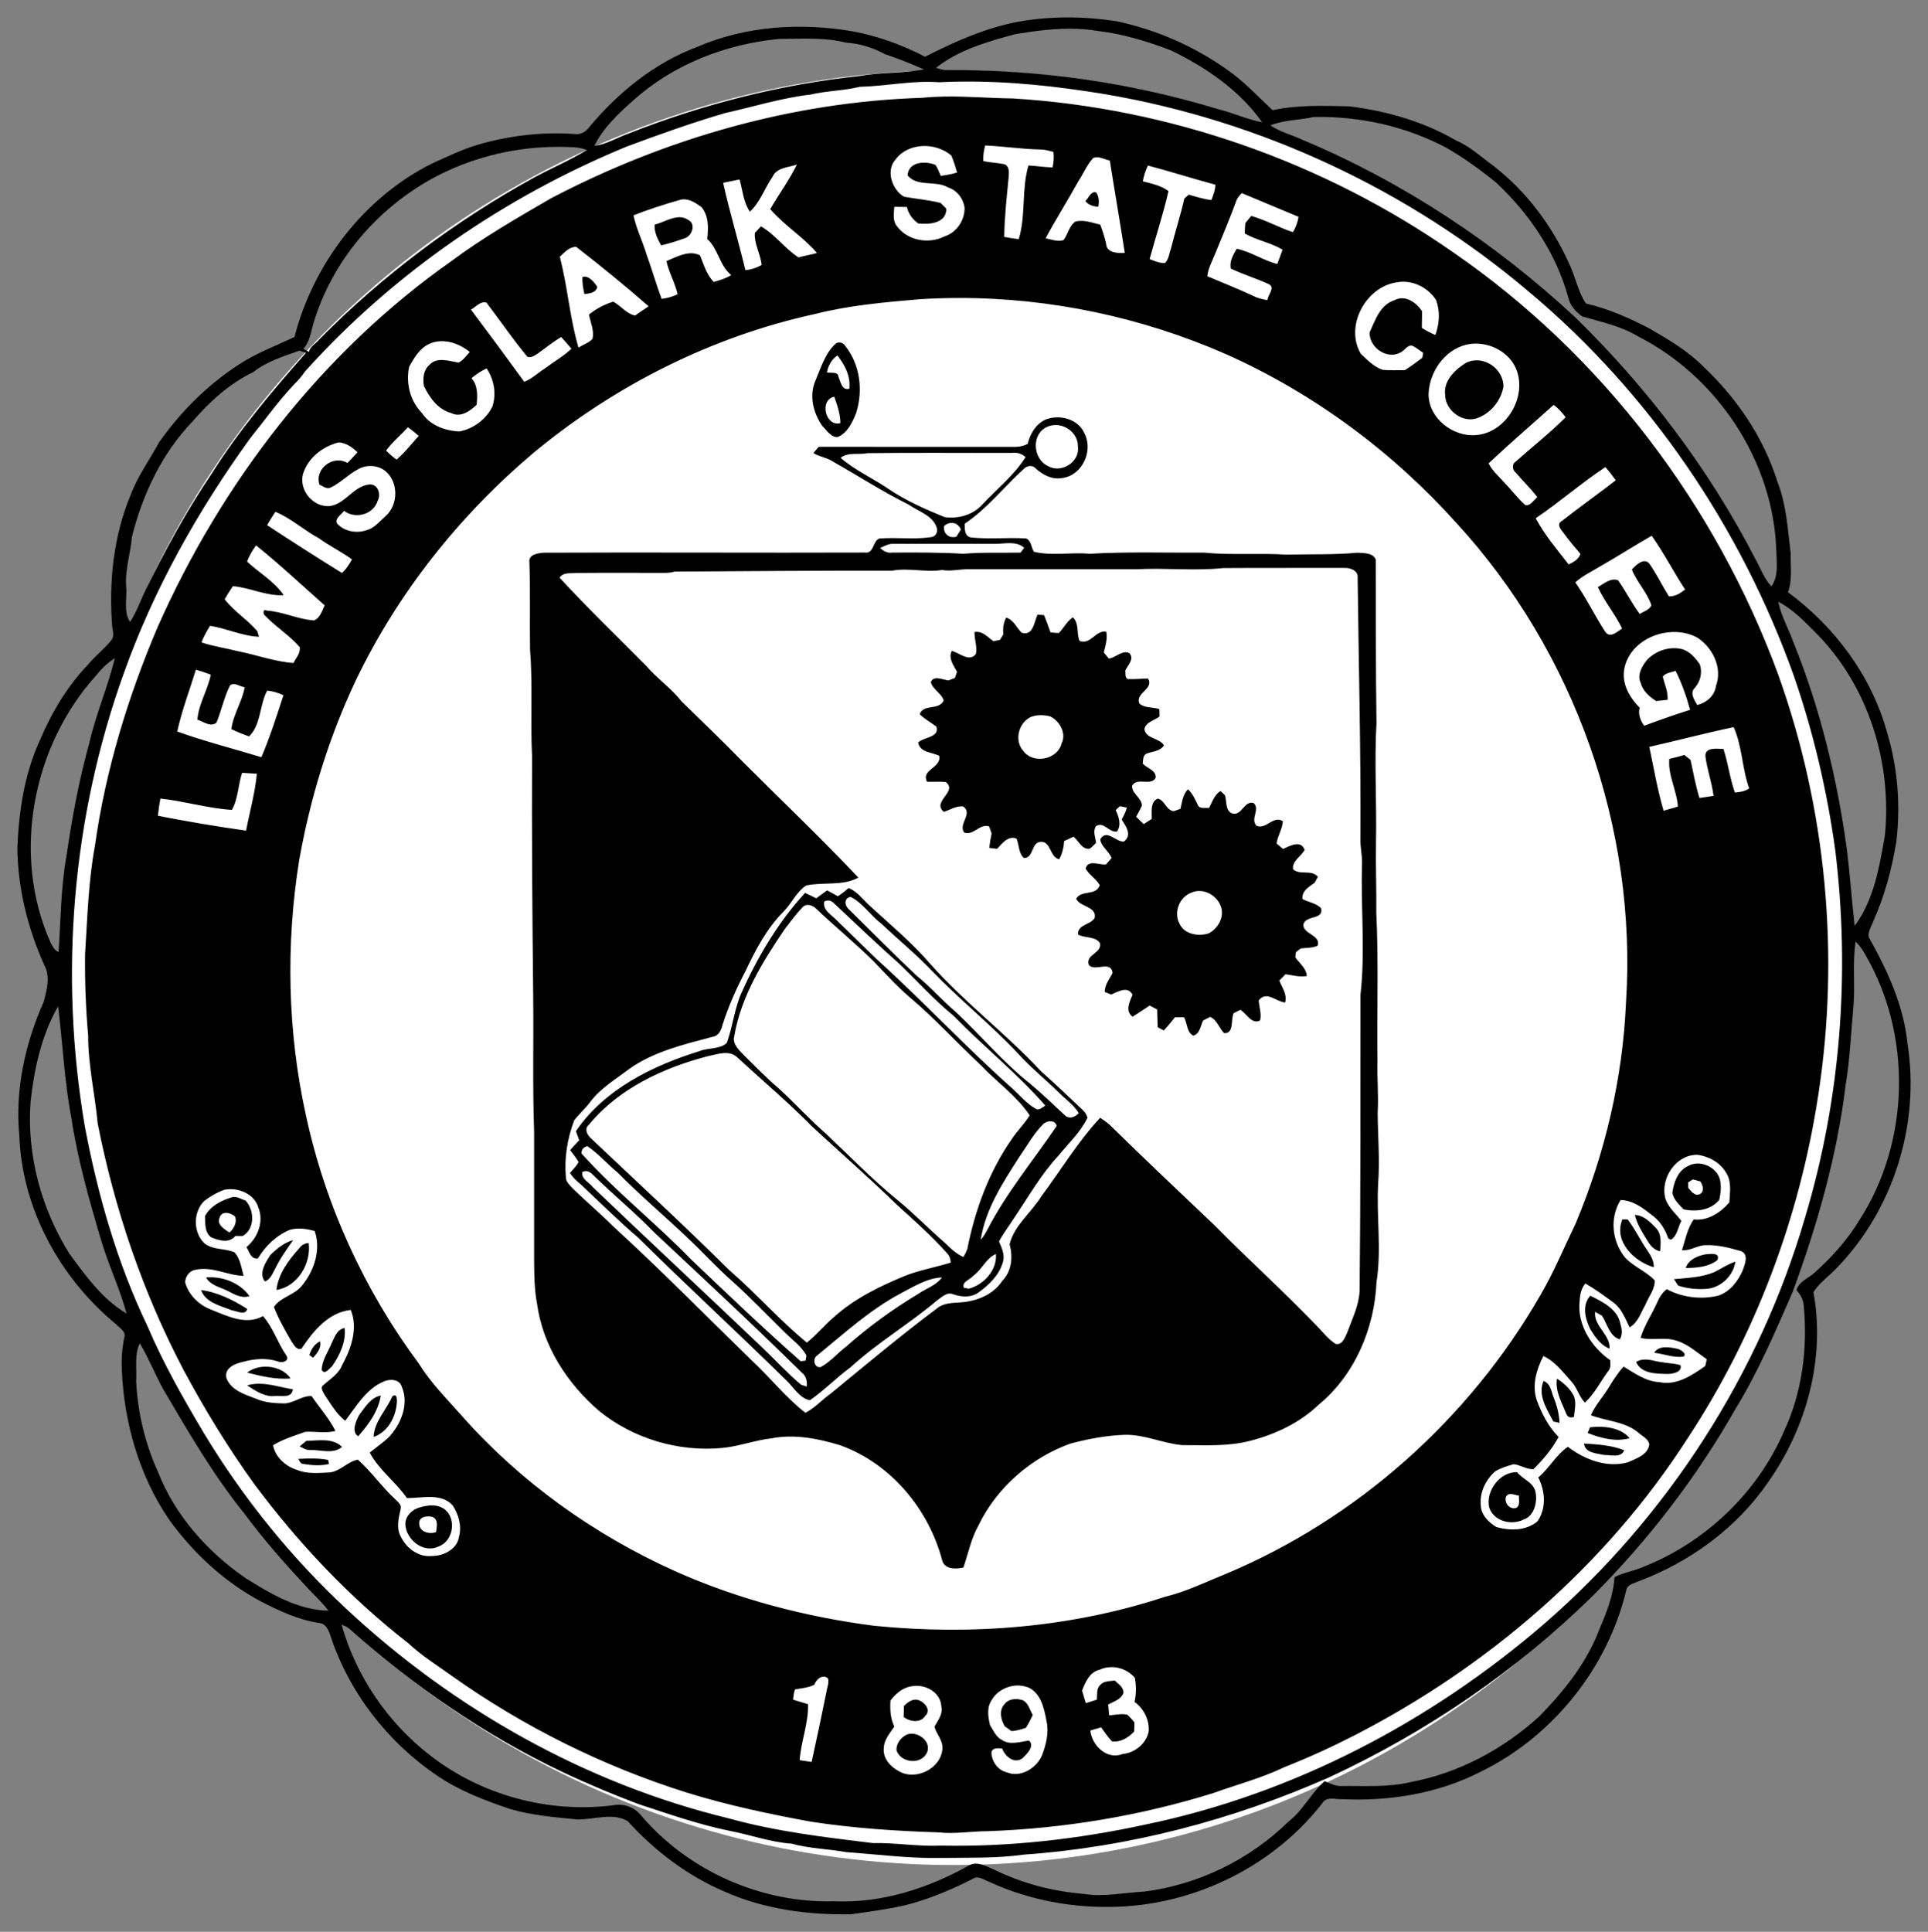 <?xml version="1.0" encoding="UTF-8" standalone="no"?>
<svg xmlns:rdf="http://www.w3.org/1999/02/22-rdf-syntax-ns#" xmlns="http://www.w3.org/2000/svg" version="1.1" xmlns:cc="http://creativecommons.org/ns#" xmlns:dc="http://purl.org/dc/elements/1.1/" viewBox="0 0 102.515 102.708">
 <rect x="0" y="0" width="102.515" height="102.708" fill="#808080" stroke="none"/>
 <g>
  <ellipse rx="47.339" ry="47.713" cy="51.447" cx="50.7" fill="#fff"/>
  <path d="m70.922 1.158c-1.086 0.003-2.171 0.095-3.238 0.285-2.189 0.408-4.234 1.329-6.204 2.328-1.5-0.788-3.113-1.367-4.779-1.684-3.448-0.592-7.099-0.379-10.336 1.02-2.853 1.063-5.279 3.034-7.213 5.357-0.225 0.308-0.59 0.511-0.98 0.441-2.121-0.144-4.256 0.097-6.299 0.68-1.107 0.313-2.138 0.827-3.184 1.293-4.518 2.272-7.859 6.645-9.117 11.519-1.267 0.599-2.597 1.089-3.767 1.877-2.063 1.346-3.824 3.127-5.241 5.135-0.619 1.156-1.408 2.223-1.871 3.459-1.16 2.769-1.469 5.828-1.234 8.799 0.055 0.313 0.152 0.666-0.098 0.928-0.459 0.566-1.053 1.01-1.514 1.58-1.407 1.465-2.45 3.247-3.234 5.111-1 2.198-1.353 4.625-1.457 7.018 0.016 2.707 0.68 5.378 1.789 7.838 0.419 0.759 0.165 1.664-0.045 2.445-1.229 2.773-1.907 5.828-1.617 8.867 0.171 4.869 2.705 9.491 6.438 12.561 0.224 0.249 0.661 0.455 0.545 0.857-0.155 0.716-0.199 1.446-0.168 2.178 0.149 3.479 1.136 6.963 3.091 9.869 1.603 2.25 3.686 4.19 6.129 5.5 1.244 0.64 2.538 1.25 3.938 1.45 0.413 0.05 0.583 0.48 0.701 0.82 1.238 3.78 3.806 7.1 7.102 9.32 1.456 1 3.128 1.63 4.793 2.2 1.465 0.44 2.994 0.56 4.503 0.71 1.113 0.03 2.341-0.48 3.364 0.11 1.793 1.98 3.978 3.64 6.445 4.69 2.633 1.17 5.56 1.56 8.42 1.5 1.203-0.17 2.411-0.33 3.598-0.6 1.555-0.4 3.045-1.02 4.47-1.75 0.363-0.25 0.734 0.07 1.077 0.19 2.68 1.24 5.659 1.78 8.601 1.66 5.275-0.2 10.437-2.79 13.65-7 0.306-0.31 0.77-0.13 1.153-0.15 3.173 0.16 6.441-0.36 9.281-1.82 4.796-2.34 8.456-6.91 9.686-12.11 0.09-0.34 0.49-0.4 0.77-0.53 3.44-1.29 6.56-3.55 8.65-6.606 2.55-3.609 3.82-8.247 3.01-12.629 0.4-0.632 1.03-1.047 1.53-1.588 3.79-3.88 5.57-9.59 4.72-14.935-0.25-2.522-1.34-4.876-2.57-7.061-0.08-0.379 0.18-0.724 0.3-1.072 0.76-1.675 1.23-3.474 1.53-5.285 0.29-2.446 0.09-4.955-0.63-7.309-1.04-3.727-3.47-6.977-6.57-9.264 0.3-0.824 0.16-1.714 0.18-2.57-0.2-1.6-0.28-3.247-0.88-4.762-0.91-2.933-2.69-5.551-4.91-7.65-1.03-1.042-2.3-1.79-3.56-2.525-1.35-0.707-2.76-1.336-4.26-1.682-0.55-0.807-0.7-1.806-1.13-2.678-1.13-2.491-2.82-4.761-4.987-6.447-0.825-0.595-1.575-1.313-2.522-1.715-2.166-1.258-4.621-1.961-7.095-2.264-1.703-0.04-3.421-0.106-5.096 0.256-0.978-0.914-1.887-1.907-2.992-2.672-2.212-1.582-4.76-2.691-7.422-3.248-1.071-0.163-2.158-0.249-3.244-0.246zm0.64 0.758c0.457 0.017 0.912 0.06 1.366 0.137 1.673 0.189 3.296 0.686 4.865 1.281 2.338 1.12 4.588 2.659 6.098 4.797-0.993-0.195-1.915-0.627-2.895-0.865-5.842-1.782-11.952-2.653-18.058-2.611-0.255 0.018-0.494-0.083-0.733-0.143 1.515-1.198 3.423-1.741 5.26-2.24 1.35-0.221 2.728-0.406 4.097-0.355zm-17.544 0.654c0.745 0.017 1.486 0.082 2.212 0.264 0.905 0.058 1.781 0.321 2.573 0.76 0.885 0.297 1.753 0.641 2.607 1.018-1.407 0.268-2.864 0.179-4.277 0.438-5.277 0.564-10.462 1.888-15.393 3.84-0.746 0.269-1.439 0.703-2.238 0.805 0.597-1.202 1.592-2.14 2.584-3.018 2.656-2.398 6.158-3.751 9.695-4.09 0.742-0.004 1.491-0.033 2.237-0.016zm9.775 2.852c3.235-0.044 6.472 0.31 9.658 0.838 10.345 1.755 20.182 6.358 28.179 13.14 8.02 6.722 14.09 15.681 17.6 25.52 1.3 3.76 2.21 7.648 2.75 11.584 1 8.164 0.36 16.54-2.01 24.424-3.03 10.387-9.12 19.842-17.28 26.942-7.582 6.56-16.758 11.37-26.604 13.4-4.444 0.96-8.979 1.48-13.524 1.39-1.527 0.07-3.038-0.2-4.564-0.17-3.208-0.39-6.434-0.77-9.555-1.64-9.5-2.3-18.274-7.26-25.408-13.91-3.679-3.42-6.876-7.378-9.473-11.678-1.376-2.313-2.713-4.659-3.767-7.141-2.008-4.193-3.297-8.701-4.158-13.262-1.71-10.048-0.861-20.547 2.603-30.146 1.99-5.582 4.922-10.79 8.391-15.586 0.976-1.213 1.881-2.489 2.955-3.619 0.255-0.246 0.485-0.516 0.68-0.811 5.87-6.531 13.289-11.621 21.396-14.959 2.156-0.804 4.323-1.576 6.533-2.224 1.887-0.419 3.742-1.006 5.666-1.227 1.082-0.259 2.204-0.25 3.285-0.518 1.757-0.04 3.5-0.437 5.26-0.303 0.462-0.023 0.925-0.039 1.387-0.045zm-0.994 0.994c-0.499 0.008-0.998 0.031-1.496 0.084-8.603 0.264-17.079 2.698-24.69 6.684-2.254 1.307-4.521 2.611-6.613 4.171-8.636 6.069-15.278 14.735-19.535 24.346-1.97 4.643-3.455 9.51-4.156 14.512-0.439 2.37-0.499 4.782-0.654 7.18-0.022 1.815 0.045 3.629 0.205 5.437-0.004 1.965 0.451 3.888 0.633 5.834 1.116 5.688 3.003 11.237 5.703 16.375 1.411 2.631 2.969 5.186 4.719 7.607 2.937 3.944 6.347 7.544 10.225 10.564 0.888 0.83 1.923 1.47 2.908 2.18 4.75 3.37 10.025 5.99 15.582 7.74 2.709 0.84 5.49 1.43 8.279 1.94 2.806 0.43 5.644 0.62 8.481 0.71 1.088 0.12 2.173-0.08 3.265-0.08 5.073-0.18 10.128-1.02 14.977-2.53 1.573-0.57 3.206-0.99 4.719-1.72 1.573-0.62 3.113-1.32 4.617-2.09 8.896-4.56 16.753-11.3 22.173-19.733 4.52-6.839 7.46-14.692 8.7-22.783 1.46-9.382 0.54-19.125-2.67-28.061-4.13-11.219-11.69-21.191-21.547-27.988-8.597-6.005-18.857-9.62-29.322-10.254-1.502-0.015-3.004-0.148-4.502-0.125zm24.517 1.361c3.041-0.067 6.103 0.61 8.797 2.033 1.173 0.675 2.272 1.466 3.323 2.322 2.204 2.057 3.964 4.658 4.784 7.582 0.1 0.552 0.49 0.996 0.94 1.314 1.25 0.37 2.55 0.63 3.68 1.311 5.29 2.678 9.03 8.293 9.22 14.25 0.02 0.792 0.17 1.689-0.32 2.379-0.5-0.512-0.72-1.209-1.07-1.819-3.07-5.964-7.17-11.37-11.97-16.058-5.297-4.927-11.424-8.985-18.104-11.787-0.714-0.337-1.501-0.52-2.158-0.973 0.917-0.37 1.923-0.34 2.878-0.555zm-21.839 1.891c1.229 0.053 2.45 0.247 3.681 0.268 0.292-0.002 0.57 0.09 0.852 0.157 0.065 0.346 0.013 0.693-0.045 1.035-0.537-0.016-1.07-0.095-1.606-0.133-0.475 1.593-0.164 3.315-0.648 4.902-0.324-0.043-0.644-0.092-0.965-0.15 0.018-1.304 0.16-2.598 0.287-3.892 0.018-0.321 0.104-0.791-0.275-0.94-0.463-0.1-0.942-0.102-1.403-0.213-0.025-0.349 0.038-0.694 0.122-1.033zm-4.172 0.037c0.691-0.034 1.406 0.185 1.924 0.631 0.156 0.366 0.275 0.746 0.384 1.129-0.351 0.116-0.721 0.17-1.084 0.228-0.111-0.247-0.198-0.506-0.351-0.73-0.667-0.286-1.803-0.228-1.856 0.697 0.674 0.792 1.856 0.307 2.69 0.795 0.595 0.193 1.006 0.724 1.099 1.334 0.022 0.839-0.522 1.671-1.341 1.924-1.051 0.533-2.469 0.277-3.17-0.697-0.288-0.365-0.181-0.844-0.161-1.27 0.279 0.005 0.56 0.006 0.84 0.01 0.099 0.462 0.376 0.834 0.762 1.099 0.726 0.073 1.866-0.006 1.854-0.988-0.093-0.094-0.283-0.284-0.375-0.379-0.8-0.2-1.622-0.27-2.43-0.412-0.798-0.451-1.237-1.741-0.569-2.478 0.424-0.569 1.092-0.859 1.784-0.893zm-24.698 0.062c0.39-0.011 0.779-0.009 1.168 0.006 0.419 0.002 0.84 0.039 1.233 0.197-1.109 0.679-2.316 1.189-3.461 1.804-5.256 2.886-10.104 6.517-14.322 10.78-0.223 0.282-0.621 0.466-0.688 0.841-0.124-0.072-0.247-0.143-0.371-0.212 0.413-0.452 0.49-1.071 0.65-1.633 1.209-4.133 4.2-7.663 7.965-9.711 2.398-1.297 5.102-1.998 7.826-2.072zm36.323 0.685c0.276 0.01 0.568 0.168 0.836 0.221 0.322 2.044 0.677 4.088 0.994 6.131-0.441 0.042-1.213 0.002-1.235-0.586-0.098-0.439-0.234-0.869-0.394-1.287-0.535-0.121-1.102-0.351-1.649-0.207-0.427 0.285-0.494 0.848-0.794 1.236-0.396 0.129-0.802-0.054-1.192-0.119 0.696-1.289 1.479-2.527 2.186-3.809 0.338-0.5 0.565-1.085 0.978-1.531 0.088-0.039 0.178-0.052 0.27-0.049zm-19.965 0.486c-0.506 1.035-1.198 1.965-1.77 2.961 0.927 1.084 2.181 1.833 3.104 2.916-0.406 0.113-0.823 0.184-1.229 0.293-0.91-0.591-1.547-1.522-2.494-2.064-0.135 0.146-0.269 0.292-0.402 0.437-0.058 0.749 0.383 1.4 0.447 2.135-0.335 0.18-0.696 0.311-1.078 0.336-0.462-1.943-1.047-3.856-1.479-5.803 0.365-0.072 0.728-0.148 1.092-0.222 0.206 0.717 0.254 1.51 0.684 2.14 0.694-0.633 0.978-1.56 1.506-2.316 0.282-0.628 1.053-0.616 1.619-0.813zm23.334 0.065c1.502 0.397 2.982 0.869 4.48 1.273-0.005 0.359-0.142 0.69-0.267 1.02-0.514-0.062-1.007-0.219-1.502-0.359-0.073 0.063-0.22 0.192-0.293 0.257-0.255 1.124-0.612 2.22-0.893 3.336-0.12 0.317-0.134 0.704-0.394 0.948-0.363 0.023-0.692-0.134-1.022-0.256 0.412-1.51 0.906-2.998 1.256-4.524-0.499-0.368-1.117-0.495-1.705-0.646 0.064-0.364 0.174-0.718 0.34-1.049zm-3.559 1.771c-0.273 0.013-0.413 0.428-0.601 0.592 0.215 0.259 0.529 0.362 0.857 0.371 0.067-0.32 0.055-0.659-0.131-0.941-0.045-0.017-0.086-0.023-0.125-0.022zm9.793 0.059c1.258 0.521 2.514 1.057 3.774 1.576-0.059 0.364-0.179 0.712-0.381 1.022-0.94-0.319-1.812-0.811-2.764-1.08-0.131 0.158-0.259 0.316-0.391 0.474-0.025 0.231-0.037 0.464-0.035 0.695 0.794 0.45 1.718 0.605 2.506 1.071-0.109 0.32-0.226 0.638-0.349 0.953-0.94-0.235-1.751-0.815-2.698-1.012-0.227 0.406-0.494 0.827-0.39 1.315 0.83 0.407 1.725 0.659 2.562 1.056 0.384 0.233-0.104 0.71-0.133 1.047-0.304-0.064-0.614-0.118-0.892-0.262-1.016-0.478-2.064-0.887-3.096-1.328 0.047-0.529 0.323-1 0.514-1.488 0.473-1.16 0.967-2.312 1.396-3.49 0.064-0.22 0.226-0.385 0.377-0.549zm-36.994 0.416c0.402 0.03 0.77 0.29 1.098 0.523 0.484 0.607 0.449 1.383 0.371 2.112 0.743 0.662 0.805 1.761 1.594 2.398-0.357 0.226-0.764 0.343-1.164 0.457-0.474-0.49-0.659-1.154-0.909-1.767-0.741-0.377-1.54 0.1-2.232 0.379 0.16 0.764 0.576 1.446 0.742 2.21-0.335 0.153-0.692 0.256-1.057 0.307-0.371-0.97-0.649-1.971-1.005-2.945-0.261-0.881-0.68-1.71-0.873-2.612 0.986-0.389 2.003-0.714 3.023-1.007 0.141-0.05 0.278-0.065 0.412-0.055zm-0.332 1.189c-0.564-0.022-1.159 0.362-1.697 0.493-0.033 0.504 0.197 0.949 0.433 1.377 0.55-0.126 1.088-0.301 1.618-0.491 0.446-0.18 0.699-0.931 0.197-1.195-0.178-0.122-0.363-0.176-0.551-0.184zm-6.908 1.969c1.64 1.273 3.256 2.584 4.814 3.951-0.302 0.202-0.607 0.399-0.9 0.614-0.586-0.122-0.944-0.657-1.457-0.924-0.583 0.187-1.132 0.469-1.608 0.857 0.099 0.532 0.369 1.083 0.227 1.629-0.259 0.257-0.622 0.377-0.926 0.569-0.581-1.972-0.721-4.047-1.242-6.036 0.302-0.289 0.637-0.671 1.092-0.66zm0.416 2c-0.027 0.384 0.047 0.764 0.127 1.137 0.324-0.04 0.792-0.082 0.857-0.483-0.211-0.307-0.562-0.776-0.984-0.654zm54.463 0.319c0.899-0.035 1.779 0.456 2.273 1.212 0.275 0.758 0.224 1.575-0.049 2.327-0.313-0.133-0.614-0.291-0.9-0.473 0.007-0.371 0.01-0.744 0.016-1.115-0.397-0.581-1.123-1.107-1.836-0.723-0.954 0.3-1.27 1.315-1.647 2.131-0.049 0.983 1.124 1.832 2.027 1.353 0.308-0.122 0.535-0.643 0.903-0.412 0.222 0.121 0.419 0.282 0.629 0.428-0.015 0.08-0.046 0.244-0.061 0.326-0.375 0.29-0.759 0.564-1.158 0.821-0.488-0.006-0.979 0.026-1.465-0.018-0.59-0.195-1.028-0.657-1.465-1.072-1.074-1.817 0.309-4.416 2.346-4.739 0.128-0.027 0.258-0.042 0.387-0.046zm-29.457 1.078c6.089-0.01 12.172 1.281 17.75 3.728 5.835 2.6 11.08 6.488 15.345 11.24 7.834 8.534 12.014 20.32 11.254 31.879-0.22 5.04-1.4 10.026-3.35 14.672-0.77 1.588-1.44 3.22-2.33 4.738-4.73 8.239-12.19 14.898-20.962 18.558-1.317 0.53-2.601 1.17-3.989 1.5-6.208 2.05-12.854 2.58-19.335 1.93-4.556-0.59-9.056-1.76-13.256-3.64-5.346-2.41-10.229-5.886-14.125-10.281-0.993-1.127-2.074-2.197-2.868-3.479-3.641-4.895-6.239-10.57-7.523-16.539-1.22-5.542-1.343-11.319-0.449-16.92 0.732-4.129 1.972-8.18 3.769-11.974 2.79-5.817 6.891-10.969 11.811-15.125 5.402-4.474 11.839-7.722 18.703-9.221 2.274-0.579 4.613-0.782 6.945-0.982 0.869-0.055 1.74-0.083 2.61-0.084zm-31.391 0.306c0.914 1.195 1.758 2.449 2.723 3.602 0.249 0.095 0.473-0.083 0.674-0.203 0.517-0.377 1.022-0.773 1.568-1.112 0.237 0.254 0.465 0.514 0.685 0.782-0.526 0.497-1.164 0.854-1.738 1.291-0.471 0.295-0.874 0.702-1.398 0.904-1.167-1.609-2.352-3.204-3.541-4.795 0.318-0.175 0.628-0.582 1.027-0.469zm-3.092 2.569c0.71-0.043 1.441 0.267 1.985 0.713-0.235 0.244-0.431 0.552-0.743 0.709-0.631-0.102-1.439-0.41-1.945 0.156-0.402 0.348-0.441 0.903-0.361 1.396 0.379 0.781 0.935 1.561 1.818 1.799 0.632 0.317 1.243-0.132 1.686-0.551 0.06-0.606 0.093-1.279-0.342-1.767 0.308-0.255 0.64-0.481 1.004-0.649 0.497 0.727 0.657 1.663 0.398 2.506-0.404 0.867-1.271 1.503-2.201 1.682-0.95-0.038-1.961-0.406-2.502-1.235-0.783-0.797-1.069-1.976-0.844-3.052 0.324-0.601 0.704-1.242 1.352-1.537 0.224-0.101 0.459-0.156 0.695-0.17zm26.459 0.09c-0.061 0.012-0.121 0.039-0.172 0.084-0.701 0.655-0.975 1.619-1.341 2.476-0.416 0.992-0.127 2.128 0.468 2.979 0.301 0.282 0.564 0.772 1.034 0.736 0.648-0.282 0.963-0.967 1.212-1.584 0.477-1.486 0.276-3.221-0.714-4.459-0.095-0.173-0.303-0.27-0.487-0.232zm42.219 0.072c1.153-0.072 2.374 0.57 2.844 1.65 0.79 1.854-0.65 4.289-2.676 4.426-1.533 0.122-3.138-1.137-3.135-2.729 0.053-1.447 1.037-2.907 2.479-3.271 0.159-0.04 0.323-0.066 0.488-0.076zm-78.01 0.465c0.144 0.045 0.29 0.093 0.434 0.144-2.251 2.54-4.451 5.149-6.266 8.024-1.651 2.447-3.071 5.042-4.373 7.687-0.36 0.721-0.612 1.497-1.055 2.174-0.464-0.69-0.183-1.572-0.26-2.35-0.091-1.119 0.293-2.189 0.379-3.295 0.71-2.829 1.997-5.566 4.035-7.683 1.136-1.311 2.445-2.512 4.021-3.27 0.911-0.712 2.016-1.058 3.084-1.431zm35.754 0.318c0.49 0.632 0.889 1.384 0.789 2.213-0.506 0.133-0.575-0.469-0.722-0.789-0.035-0.397-0.509-0.223-0.768-0.299 0.087-0.452 0.31-0.866 0.701-1.125zm42.637 0.33c-0.286-0.026-0.582 0.021-0.861 0.162-0.731 0.448-1.513 1.203-1.383 2.141 0.012 1.036 1.214 1.923 2.199 1.506 0.857-0.334 1.528-1.168 1.676-2.076 0-0.906-0.774-1.654-1.631-1.733zm-42.848 2.41c0.2 0.568 0.399 1.144 0.405 1.756-0.985 0.264-1.43-1.535-0.405-1.756zm47.811 0.547c0.32 0.22 0.57 0.518 0.8 0.818-1.08 1.082-2.3 2.034-3.44 3.055-0.11 0.244-0.07 0.452 0.12 0.621 0.47 0.546 0.99 1.059 1.44 1.629-0.24 0.199-0.46 0.606-0.8 0.533-0.5-0.444-0.9-0.982-1.36-1.461-0.372-0.427-0.827-0.795-1.079-1.314 1.409-1.324 2.879-2.586 4.319-3.881zm-33.033 0.826c-0.252 0.007-0.501 0.056-0.731 0.147-0.652 0.298-1.028 0.947-1.193 1.621-0.308 0.151-0.646 0.208-0.987 0.195-4.302-0.002-8.603-0.004-12.904-0.004-0.087 0.102-0.26 0.307-0.348 0.408 0.381 0.257 0.858 0.288 1.243 0.541 1.697 0.96 3.338 2.019 5.086 2.891 0.66 0.468 1.64 0.718 1.882 1.586 0.062 0.331-0.147 0.581-0.48 0.588-1.109 0.151-2.237-0.011-3.352 0.08-0.449 0.164-0.352 1.03-0.961 0.932-7.115 0.027-14.236-0.023-21.355 0.011-0.368 0.037-1.003 0.104-0.941 0.618 0.071 1.94 0.015 3.883 0.043 5.824 0.189 2.359 0.018 4.728 0.134 7.092-0.025 5.28 0.02 10.559 0.075 15.839 0.034 3.037-0.045 6.077 0.062 9.114 0 2.849 0.002 5.699 0 8.549 0.009 0.954 0.011 1.912 0.191 2.853 0.374 2.815 2.017 5.344 4.149 7.166 2.265 1.826 5.249 2.715 8.144 2.445 1.116-0.1 2.179-0.515 3.291-0.64 1.521-0.301 3.079 0.01 4.539 0.449 3.378 1.203 5.914 4.247 6.813 7.677 0.171 0.59 0.915 0.57 1.406 0.46 0.322-0.94 0.515-1.94 1.012-2.82 1.218-2.51 3.479-4.472 6.094-5.417 1.185-0.311 2.398-0.545 3.625-0.584 1.307-0.032 2.519 0.569 3.804 0.684 1.493-0.002 3.011 0.102 4.473-0.273 1.691-0.426 3.335-1.195 4.604-2.413 2.406-1.979 3.714-5.081 3.845-8.16 0.348-2.183-0.021-4.392 0.112-6.584 0.112-1.555-0.023-3.113-0.036-4.666 0.071-1.15-0.046-2.3-0.013-3.451-0.042-3.283 0.08-6.567-0.078-9.846 0.018-1.578-0.047-3.16-0.018-4.742 0.051-2.618-0.118-5.235 0.031-7.851-0.053-3.622-0.037-7.252-0.047-10.871-0.198-0.461-0.795-0.421-1.211-0.452-1.573 0.146-3.149 0.086-4.724 0.129-1.815-0.122-3.64 0.048-5.453-0.133-2.549 0.015-5.101-0.071-7.647 0.075-1.225-0.117-2.478 0.155-3.685-0.133-0.186-0.286-0.166-0.758-0.532-0.887-1.203-0.074-2.419 0.06-3.617-0.06-0.471-0.046-0.455-0.569-0.451-0.922 1.488-0.994 2.594-2.429 3.91-3.623 0.201-0.228 0.579-0.303 0.795-0.055 0.483 0.439 1.108 0.772 1.783 0.645 1.335-0.179 2.077-1.814 1.465-2.979-0.315-0.716-1.092-1.073-1.847-1.053zm0.066 0.516c0.717 0.066 1.373 0.661 1.35 1.434 0.147 1.014-1.118 1.802-1.983 1.287-1.009-0.459-1.131-2.105-0.082-2.598 0.23-0.108 0.476-0.145 0.715-0.123zm-43.184 0.144c0.253 0.173 0.492 0.369 0.723 0.571-0.486 0.531-0.923 1.108-1.475 1.576-0.247-0.18-0.48-0.379-0.695-0.596 0.413-0.579 0.974-1.024 1.447-1.551zm-4.591 1.002c0.484 0.03 0.903 0.333 1.244 0.657-0.219 0.244-0.439 0.485-0.672 0.714-0.932-0.568-2.196 0.385-1.856 1.434 0.219 0.106 0.447 0.304 0.709 0.213 0.683-0.306 1.191-0.884 1.85-1.227 0.557-0.329 1.322-0.29 1.826 0.12 0.87 0.722 0.862 2.218 0.031 2.968-0.398 0.348-0.742 0.812-1.277 0.955-0.668 0.239-1.511 0.091-1.986-0.461-0.12-0.358 0.311-0.567 0.48-0.824 0.743 0.572 1.954 0.254 2.233-0.662 0.249-0.444 0.011-1.162-0.582-1.084-1.031 0.12-1.569 1.29-2.596 1.432-1.098 0.089-2.046-1.027-1.791-2.098 0.318-1.09 1.311-1.871 2.387-2.137zm39.974 0.698c1.609 0.002 3.218 0.008 4.826 0 0.319-0.037 0.611 0.072 0.85 0.281-0.765 1.211-1.897 2.108-2.865 3.142-0.616 0.696-1.617 0.979-2.518 0.848-1.273-0.519-2.54-1.077-3.689-1.844-1.053-0.733-2.255-1.249-3.227-2.097 0.512-0.403 1.2-0.185 1.797-0.311 1.609-0.02 3.217-0.022 4.826-0.019zm44.208 0.947c0.25 0.277 0.47 0.573 0.69 0.877-1.19 0.921-2.41 1.784-3.59 2.709-0.35 0.191-0.09 0.532 0.08 0.736 0.36 0.495 0.76 0.977 1.16 1.444-0.11 0.373-0.46 0.543-0.78 0.705-0.77-0.994-1.6-1.964-2.19-3.073 1.59-1.072 3.03-2.342 4.63-3.398zm-88.395 2.969c1.056 0.435 1.903 1.234 2.906 1.767 0.699 0.515 1.49 0.887 2.189 1.401-0.193 0.322-0.386 0.65-0.675 0.896-1.674-1.036-3.327-2.096-4.971-3.174 0.171-0.304 0.358-0.601 0.551-0.89zm45.07 0.75c0.206 0.039 0.389 0.181 0.49 0.425-0.102 0.161-0.202 0.323-0.301 0.485-0.489 0.125-0.89-0.202-0.812-0.717 0.189-0.168 0.417-0.232 0.623-0.193zm46.405 0.843c0.81 1.147 1.45 2.4 2.22 3.577-0.32 0.244-0.66 0.471-1.08 0.451-0.45-0.725-0.82-1.494-1.31-2.192-0.37-0.393-0.88 0.117-1.15 0.405 0.33 0.852 1.02 1.518 1.3 2.386-0.15 0.31-0.51 0.405-0.78 0.569-0.53-0.714-0.93-1.52-1.44-2.241-0.51-0.172-0.93 0.235-1.34 0.456 0.44 0.97 1.15 1.794 1.61 2.753-0.31 0.208-0.78 0.666-1.11 0.235-0.7-1.076-1.26-2.243-2-3.301 0.5-0.446 1.11-0.73 1.67-1.072 1.15-0.652 2.26-1.374 3.41-2.026zm-42.6 0.493c0.322 0.009 0.633 0.078 0.894 0.304-0.06 0.082-0.18 0.243-0.24 0.325-1.269 0.023-2.541-0.03-3.809 0.076-1.578-0.095-3.159-0.088-4.74-0.078-0.309 0.049-0.569-0.112-0.791-0.303 0.301-0.142 0.607-0.314 0.955-0.279 2.252 0.001 4.506 0.005 6.76 0 0.312-0.006 0.648-0.055 0.971-0.045zm-50.159 0.146c1.574 1.265 3.05 2.654 4.561 3.99-0.175 0.357-0.301 0.836-0.707 0.998-1.074-0.067-2.068-0.586-3.141-0.65-0.287-0.144-0.258 0.256-0.107 0.34 0.712 0.75 1.616 1.301 2.295 2.082 0.06 0.41-0.245 0.722-0.416 1.058-1.236-0.085-2.416-0.527-3.629-0.769-0.823-0.211-1.67-0.325-2.479-0.598 0.13-0.393 0.353-0.746 0.559-1.103 1.105 0.171 2.131 0.679 3.26 0.728-0.029-0.093-0.086-0.276-0.113-0.369-0.66-0.775-1.55-1.318-2.172-2.125 0.171-0.297 0.355-0.585 0.547-0.869 1.145 0.093 2.215 0.669 3.376 0.596-0.628-0.923-1.63-1.483-2.435-2.233 0.147-0.386 0.359-0.741 0.601-1.076zm72.313 1.5c0.402-0.022 0.957 0.167 0.902 0.666 0.066 5.772 0.219 11.539 0.186 17.313-0.024 0.555 0.122 1.103 0.107 1.658-0.096 2.909 0.226 5.834-0.105 8.732-0.007 6.562 0.011 13.118-0.057 19.676-0.045 0.981-0.498 1.867-0.824 2.773-0.157 0.317-0.303 0.835-0.758 0.758-0.455-0.278-0.792-0.707-1.156-1.09-2.227-2.334-4.632-4.489-6.895-6.787-2.332-2.219-4.676-4.424-6.972-6.683-0.197-0.179-0.419-0.324-0.637-0.473-1.487 1.593-2.61 3.478-3.91 5.219-0.665 1.083-1.789 1.909-2.111 3.178 0.223 0.835 0.156 1.785-0.479 2.431-0.594 0.927-1.702 1.361-2.762 1.44-0.535 0.038-1.133 0.028-1.57 0.388-2.422 1.808-4.734 3.751-7.07 5.666-0.579 0.408-1.058 0.958-1.69 1.287-1.307-1.015-2.328-2.329-3.535-3.451-3.064-2.978-6.057-6.032-9.211-8.914-0.883-0.885-1.842-1.685-2.73-2.562-0.19-0.21-0.448-0.417-0.446-0.727-0.113-1.28 0.096-2.589 0.555-3.787 0.335-0.435 0.758-0.798 1.082-1.244 0.69-0.905 1.684-1.489 2.574-2.17 1.648-1.167 3.638-1.627 5.555-2.139 0.393-0.058 0.563-0.446 0.646-0.789 0.39-1.236 0.925-2.421 1.524-3.568 0.677-1.428 1.426-2.861 2.555-3.988 0.533-0.541 0.833-1.296 1.49-1.711 1.136-0.244 2.415 0.055 3.457-0.522-2.502-2.651-5.149-5.162-7.725-7.742-1.314-1.346-2.67-2.648-4.017-3.961-0.7-0.89-1.644-1.535-2.379-2.391-1.919-1.94-3.887-3.831-5.737-5.837 0.255-0.383 0.74-0.273 1.133-0.313 1.952-0.018 3.906-0.004 5.858-0.006 0.225 0.002 0.447-0.026 0.664-0.086 4.819-0.029 9.639-0.07 14.459-0.062 1.101-0.201 2.201 0.128 3.308-0.043 0.592 0.1 1.184-0.062 1.78-0.053 3.701 0.005 7.404-0.005 11.107 0.002v0.002c1.934-0.106 3.875 0.12 5.807-0.08 2.674-0.02 5.351-0.001 8.027-0.01zm28.856 2.246c1.01 0.515 1.79 1.364 2.58 2.149 3.42 3.494 4.99 8.559 4.51 13.382-0.36 2.078-0.73 4.286-2.01 6.016-0.19-1.7-0.31-3.408-0.52-5.103-0.64-4.681-1.76-9.312-3.53-13.7-0.33-0.921-0.83-1.781-1.03-2.744zm-49.231 0.862c-0.228 0.48-0.281 1.444-1.059 1.195-0.34-0.337-0.522-0.849-1.021-1.002-0.197 0.346-0.221 0.735-0.199 1.125-0.055 0.089-0.162 0.266-0.215 0.355-0.108 0.022-0.322 0.068-0.43 0.09-0.393-0.266-0.734-0.708-1.262-0.611-0.023 0.488 0.196 0.971 0.09 1.457-0.426 0.573-1.105-0.079-1.605-0.201-0.241 0.506 0.124 0.959 0.351 1.388-0.036 0.102-0.106 0.309-0.142 0.411-0.108 0.04-0.322 0.122-0.43 0.162-0.366-0.039-0.973-0.359-1.168 0.107 0.126 0.514 0.701 0.724 0.854 1.231-0.328 0.68-1.329 0.199-1.598 0.906 0.333 0.324 0.74 0.549 1.113 0.824 0.222 0.73-0.821 0.687-1.215 1.053 0.121 0.693 0.908 0.632 1.409 0.894 0.136 0.82-1.228 0.898-0.819 1.717 0.415 0.018 0.829-0.017 1.244 0.016 0.838 0.646-0.958 1.285-0.125 1.988 0.419-0.138 0.821-0.407 1.278-0.365 0.69 0.457-0.345 1.192 0.076 1.738 0.619 0.226 1.019-0.61 1.654-0.41 0.042 0.116 0.126 0.35 0.168 0.467-0.065 0.318-0.12 0.638-0.16 0.963 0.175 0.02 0.349 0.04 0.525 0.06 0.346-0.357 0.714-0.889 1.288-0.683 0.182 0.42 0.128 0.968 0.492 1.291 0.65 0.027 0.488-1.01 1.08-1.067 0.735-0.087 0.614 1.009 1.267 1.154 0.21-0.373 0.301-0.788 0.33-1.211 0.204-0.1 0.41-0.196 0.62-0.289 0.344 0.268 0.531 0.829 1.039 0.805 0.191-0.076 0.308-0.261 0.461-0.392-0.04-0.368-0.229-0.766-0.01-1.112 0.533-0.348 0.858 0.449 1.412 0.356 0.288-0.474 0.114-0.962-0.096-1.424 0.069-0.066 0.206-0.194 0.274-0.258 0.116 0.024 0.352 0.068 0.468 0.092-0.074 0.282-0.207 0.542-0.347 0.795 0.293 0.453 0.721 1.037 0.142 1.465-0.557 0.016-1.145-0.877-1.564-0.151 0.056 0.479 0.572 0.787 0.758 1.237-0.126 0.142-0.251 0.285-0.375 0.429-0.445 0.057-1.219-0.357-1.35 0.291 0.242 0.415 0.695 0.666 0.936 1.092-0.261 0.739-1.216 0.285-1.573 0.902 0.281 0.572 1.377 0.493 1.233 1.272-0.261 0.468-1.13 0.41-1.11 1.101 0.463 0.266 1.15 0.093 1.467 0.582 0.133 0.674-0.988 0.748-0.748 1.436 0.388 0.49 1.453-0.333 1.584 0.533-0.202 0.412-0.532 0.784-0.517 1.272 0.105 0.043 0.318 0.128 0.423 0.17 0.445-0.19 1.1-0.597 1.416 0.011-0.187 0.466-0.508 1.077 0 1.461 0.388-0.235 0.758-0.492 1.137-0.74 0.164 0.086 0.333 0.172 0.5 0.258 0.015 0.395 0.017 0.788 0.035 1.183 0.1 0.053 0.303 0.161 0.403 0.213 0.267-0.276 0.504-0.58 0.748-0.879 0.198-0.001 0.397 0 0.597 0 0.23 0.39 0.171 1.003 0.618 1.225 0.438-0.122 0.479-0.654 0.648-1.004 0.157-0.084 0.316-0.166 0.475-0.246 0.464 0.213 0.587 0.742 0.925 1.082 0.669 0.051 0.438-0.9 0.629-1.322 0.115-0.057 0.341-0.172 0.453-0.229 0.412 0.248 0.763 1.006 1.311 0.705 0.107-0.44-0.063-0.887-0.094-1.328 0.526-0.672 1.139 0.079 1.754 0.139 0.162-0.535-0.208-0.986-0.383-1.463 0.137-0.138 0.274-0.278 0.41-0.416 0.47 0.064 0.94 0.203 1.418 0.119-0.038-0.524-0.487-0.845-0.765-1.244 0.009-0.086 0.03-0.256 0.039-0.342 0.08-0.062 0.238-0.184 0.318-0.246 0.372-0.053 0.772-0.019 1.121-0.182 0.257-0.742-1.08-0.777-0.927-1.472 0.22-0.556 1.346-0.259 1.164-1.018-0.326-0.344-0.836-0.396-1.241-0.613-0.054-0.55 0.436-0.807 0.813-1.086 0.053-0.098 0.16-0.298 0.213-0.396-0.439-0.508-1.192-0.074-1.649-0.499-0.08-0.562 0.537-0.843 0.768-1.289-0.257-0.688-0.979-0.257-1.438-0.06-0.105-0.091-0.32-0.27-0.425-0.36 0.065-0.518 0.39-0.96 0.414-1.486-0.639-0.397-1.105 0.566-1.742 0.311-0.452-0.448 0.266-1.114-0.208-1.52-0.633-0.164-0.773 0.885-1.419 0.695-0.474-0.185-0.346-0.812-0.479-1.21-0.075-0.07-0.222-0.209-0.297-0.278-0.411 0.25-0.543 0.728-0.76 1.127-0.262-0.038-0.648 0.097-0.761-0.232-0.179-0.361-0.333-0.741-0.641-1.01-0.346 0.35-0.387 0.849-0.498 1.301-0.111 0.038-0.332 0.112-0.441 0.15-0.503-0.034-0.589-0.724-1.059-0.832-0.526 0.208-0.39 0.898-0.41 1.35-0.177 0.116-0.353 0.231-0.529 0.345-0.173-0.16-0.34-0.324-0.502-0.492 0.129-0.246 0.27-0.487 0.382-0.74-0.012-0.526-0.683-0.787-0.652-1.318 0.331-0.596 1.248 0.051 1.566-0.526 0.048-0.511-0.58-0.628-0.861-0.947 0.038-0.235-0.005-0.553 0.266-0.668 0.402-0.146 0.89-0.148 1.146-0.543-0.317-0.517-1.22-0.423-1.297-1.086 0.09-0.47 0.677-0.566 1.004-0.836l-0.015-0.486c-0.43-0.149-0.988-0.051-1.326-0.377-0.301-0.701 1.003-0.957 0.572-1.656-0.452 0.007-0.902 0.057-1.354 0.035-0.198-0.119-0.121-0.377-0.156-0.565 0.164-0.355 0.62-0.764 0.281-1.152-0.475-0.246-0.898 0.301-1.375 0.355-0.083-0.101-0.25-0.306-0.334-0.408 0.115-0.453 0.259-0.913 0.164-1.384-0.728-0.099-1.014 0.887-1.771 0.623-0.226-0.512-0.007-1.156-0.447-1.573-0.395 0.27-0.606 0.706-0.928 1.043-0.188-0.005-0.373-0.019-0.557-0.041-0.136-0.386-0.275-0.769-0.428-1.148-0.109-0.007-0.328-0.022-0.437-0.029zm42.451 1.152c0.51 0.019 1.01 0.149 1.45 0.402 1 0.681 1.63 1.995 1.19 3.182-0.08 0.65-0.63 1.118-1.24 1.269-0.19-0.34-0.52-0.781-0.17-1.138 0.38-0.426 0.52-1.019 0.34-1.565-0.29-0.418-0.63-0.827-1.13-0.998-0.84-0.235-1.77 0.074-2.37 0.684-0.34 0.422-0.69 1.001-0.43 1.551 0.14 0.539 0.57 0.907 1.02 1.197 0.26-0.024 0.52-0.047 0.77-0.08 0.03-0.541-0.2-1.03-0.33-1.539 0.21-0.262 0.57-0.274 0.86-0.383 0.41 0.821 0.72 1.701 0.96 2.59-1.03 0.322-2.04 0.685-3.05 1.058-0.25-0.353-0.42-0.764-0.3-1.199-0.68-0.684-1.21-1.596-1.02-2.598 0.3-1.559 1.92-2.492 3.45-2.433zm-103.78 1.734c-0.453 1.901-1.252 3.708-1.689 5.617-0.683 2.466-1.155 4.985-1.52 7.514-0.382 2.112-0.38 4.263-0.527 6.399-0.279-0.102-0.397-0.383-0.531-0.62-2.625-5.868-1.201-13.142 3.1-17.841 0.326-0.421 0.727-0.776 1.168-1.069zm5.391 0.77c0.335 0.096 0.664 0.206 0.99 0.33-0.201 1.025-0.811 1.941-0.891 2.988 0.388 0.129 0.876 0.522 1.264 0.205 0.342-0.81 0.507-1.686 0.902-2.474 0.29-0.253 0.664 0.093 0.981 0.113-0.175 0.968-0.767 1.811-0.887 2.789 0.38 0.186 0.777 0.342 1.178 0.484 0.806-0.795 0.682-2.08 1.201-3.045 0.377 0.037 0.74 0.149 1.082 0.307-0.454 1.386-0.895 2.779-1.467 4.119-1.864-0.572-3.756-1.044-5.592-1.707 0.302-1.398 0.82-2.742 1.239-4.109zm56.111 3.023c0.225-0.004 0.454 0.027 0.668 0.08 0.624 0.297 1.095 1.115 0.765 1.785-0.265 1.089-1.882 1.415-2.546 0.516-0.616-0.677-0.335-1.838 0.459-2.246 0.205-0.09 0.428-0.13 0.654-0.135zm46.099 0.797c0.57 1.278 0.55 2.748 1.03 4.065-0.28 0.205-0.62 0.248-0.95 0.277-0.34-0.941-0.45-1.944-0.76-2.893-0.41-0.007-1.24-0.145-1.2 0.483 0.11 0.89 0.43 1.742 0.54 2.633-0.31 0.052-0.63 0.096-0.94 0.138-0.25-0.83-0.41-1.684-0.59-2.531-0.14-0.107-0.28-0.217-0.41-0.324-0.33 0.1-0.67 0.19-1 0.26-0.11 1.07 0.5 2.092 0.57 3.169-0.32 0.093-0.63 0.187-0.95 0.276-0.41-1.391-0.65-2.826-0.95-4.242 1.88-0.425 3.73-0.921 5.61-1.311zm-99.14 3.033c0.328 0.017 0.655 0.039 0.982 0.061-0.118 1.278-0.476 2.521-0.717 3.781-1.959-0.278-3.916-0.606-5.861-0.99 0.04-0.384 0.095-0.766 0.166-1.143 1.597 0.171 3.154 0.652 4.754 0.754 0.424-0.755 0.408-1.654 0.676-2.463zm40.306 7.658c-0.223 0.197-0.457 0.385-0.71 0.543-0.235-0.134-0.475-0.263-0.715-0.388-0.239 0.178-0.479 0.352-0.721 0.525-0.248-0.122-0.493-0.243-0.74-0.361-1.781 1.937-3.143 4.237-4.221 6.631-0.479 1.065-0.582 2.256-0.982 3.343-0.468 0.441-1.23 0.307-1.809 0.543-3.133 0.974-6.324 2.535-8.221 5.323 0.055 0.151 0.165 0.454 0.221 0.605-0.208 0.213-0.409 0.429-0.603 0.653 0.193 0.258 0.398 0.508 0.558 0.791-0.138 0.278-0.374 0.491-0.57 0.728 0.195 0.319 0.481 0.557 0.76 0.799 1.249 1.176 2.471 2.384 3.777 3.5 3.233 3.201 6.584 6.281 9.828 9.469 0.497 0.458 0.875 1.197 1.578 1.337 0.958-0.659 1.774-1.511 2.715-2.201 1.792-1.642 3.904-2.879 5.758-4.449 0.311-0.218 0.663-0.576 1.074-0.387 0.541 0.181 1.168 0.229 1.654-0.121 0.707-0.506 1.395-1.164 1.631-2.029 0.148-0.477-0.079-0.939-0.26-1.369 0.317-0.588 0.731-1.115 1.086-1.68 0.918-1.364 1.735-2.805 2.862-4.015 0.668-0.822 1.471-1.559 1.935-2.528-0.054-0.18-0.144-0.336-0.275-0.469-0.932-0.883-1.861-1.77-2.822-2.621-2.342-2.523-5.121-4.596-7.397-7.179-1.218-1.406-2.65-2.592-4.014-3.846-0.446-0.397-0.796-0.933-1.377-1.147zm23.444 0.2c0.634 0.063 1.226 0.568 1.351 1.205 0.128 0.652-0.292 1.305-0.855 1.607-0.69 0.222-1.629 0.066-1.951-0.662-0.399-0.761 0.017-1.771 0.822-2.055 0.205-0.089 0.421-0.116 0.633-0.095zm-23.311 0.386c0.821 0.401 1.309 1.229 2.033 1.764 1.118 1.067 2.324 2.041 3.389 3.164 1.819 1.89 3.873 3.532 5.674 5.442 0.861 0.959 1.869 1.768 2.787 2.671 0.435 0.439 0.965 0.79 1.289 1.331-0.24 0.271-0.652 0.433-0.941 0.13-0.758-0.697-1.492-1.42-2.287-2.078-1.819-1.442-3.303-3.243-4.998-4.82-0.889-0.752-1.649-1.641-2.559-2.369-1.529-1.444-3.011-2.94-4.508-4.42-0.284-0.24-0.323-0.727 0.121-0.815zm-1.431 0.245c0.098 0.012 0.191 0.055 0.277 0.132 1.451 1.353 2.881 2.729 4.365 4.045 1.215 1.153 2.325 2.411 3.627 3.471 1.99 2.043 4.233 3.832 6.112 5.982-0.195 0.097-0.404 0.353-0.641 0.207-0.605-0.34-1.053-0.894-1.563-1.355-3.115-2.766-5.949-5.826-9.043-8.617-0.895-0.865-1.787-1.735-2.675-2.606-0.33-0.337-0.903-0.642-0.774-1.197 0.111-0.055 0.216-0.075 0.315-0.062zm-1.303 0.298c0.171 0.028 0.34 0.126 0.457 0.25 1.223 1.166 2.533 2.235 3.738 3.418 0.807 0.82 1.568 1.688 2.444 2.436 1.68 1.409 3.149 3.042 4.754 4.535 1.061 1.131 2.385 2.036 3.25 3.338-0.352 0.577-0.845 1.043-1.211 1.609-1.506 2.171-2.428 4.702-2.936 7.28-0.071 0.18-0.155 0.354-0.252 0.525-0.486-0.204-0.861-0.573-1.23-0.936-1.073-0.926-2.055-1.951-3.155-2.847-1.667-1.358-3.162-2.908-4.726-4.379-1.102-0.961-2.085-2.048-3.162-3.033-0.816-0.689-1.554-1.463-2.315-2.209-0.331-0.35-0.796-0.748-0.646-1.287 0.453-2.633 1.89-4.946 3.365-7.121 0.373-0.479 0.732-0.976 1.152-1.415 0.128-0.15 0.302-0.191 0.473-0.164zm69.535 2.438c0.28 0.246 0.48 0.561 0.66 0.885 3.11 5.349 2.95 12.407-0.4 17.609-0.81 1.336-1.86 2.501-3.02 3.531-0.41 0.361-1 0.561-1.17 1.129 0.28 0.302 0.48 0.677 0.49 1.098 0.26 2.818-0.12 5.74-1.33 8.316-1.79 4.12-5.31 7.434-9.5 9.044-0.58 0.23-1.2 0.33-1.75 0.62-0.08 1.19-0.52 2.33-0.99 3.41-0.83 2.24-2.35 4.14-4 5.83-2.396 2.19-5.364 3.78-8.568 4.38-1.513 0.36-3.071 0.24-4.609 0.26-0.397 0.02-0.747-0.19-1.108-0.32-0.897 0.79-1.421 1.93-2.383 2.67-2.598 2.55-6.026 4.22-9.631 4.67-1.33 0.06-2.663 0.37-3.996 0.15-2.041-0.17-4.061-0.69-5.904-1.59-0.53-0.22-1.177-0.63-1.738-0.29-2.715 1.52-5.802 2.51-8.936 2.37-4.832 0.14-9.696-2.01-12.83-5.7-0.448-0.56-1.164-0.82-1.867-0.68-4.28 0.54-8.748-0.66-12.154-3.31-2.819-2.17-4.93-5.27-5.891-8.69 0.175 0.05 0.335 0.13 0.486 0.24 4.263 3.79 8.999 7.08 14.161 9.53 1.664 0.79 3.361 1.5 5.084 2.15 2.017 0.66 4.026 1.37 6.113 1.79 1.36 0.26 2.679 0.75 4.068 0.84 1.171 0.33 2.394 0.34 3.586 0.56 2.105 0.15 4.207 0.43 6.322 0.39 1.837-0.03 3.682 0.04 5.506-0.22 6.999-0.49 13.879-2.3 20.293-5.13 6.495-3.01 12.496-7.1 17.596-12.13 3.68-3.69 6.88-7.867 9.45-12.4 1.5-2.447 2.62-5.091 3.77-7.711 1.64-4.457 2.96-9.057 3.53-13.782 0.29-1.737 0.36-3.498 0.52-5.25 0.12-1.42-0.07-2.858 0.14-4.269zm-119.47 4.295c0.311 2.485 0.419 4.996 0.889 7.461 0.419 2.738 1.177 5.409 1.965 8.06 0.484 1.659 1.248 3.223 1.695 4.895-1.606-0.952-2.712-2.504-3.799-3.979-1.873-3.004-2.847-6.578-2.576-10.119 0.24-2.185 0.723-4.397 1.826-6.318zm44.196 3.111c0.324-0.029 0.64 0.015 0.906 0.244 1.679 1.548 3.427 3.019 5.029 4.647 1.859 1.718 3.769 3.382 5.582 5.15 1.145 1.038 2.31 2.067 3.34 3.221 0.186 0.171 0.263 0.408 0.279 0.656-0.996 0.311-2.032 0.49-3.007 0.867-1.69 0.694-3.372 1.506-4.741 2.739-0.639 0.533-1.162 1.192-1.816 1.712-1.824-1.485-3.376-3.279-5.158-4.816-2.99-2.968-6.09-5.82-9.149-8.719-0.269-0.225-0.526-0.655-0.183-0.941 1.99-2.422 4.972-3.8 7.955-4.57 0.303-0.058 0.638-0.161 0.963-0.19zm21.795 4.531c0.183 0.012 0.344 0.104 0.382 0.311-1.556 2.285-3.34 4.435-4.615 6.902-0.124 0.233-0.255 0.466-0.437 0.66 0.316-2.042 1.472-3.797 2.564-5.503 0.521-0.738 0.953-1.549 1.598-2.192 0.122-0.118 0.325-0.189 0.508-0.178zm-30.813 1.649c0.747 0.504 1.334 1.205 2.031 1.769 1.482 1.512 3.104 2.868 4.635 4.327 1 0.932 1.913 1.956 2.941 2.857 1.215 1.089 2.339 2.274 3.504 3.414 0.497 0.501 1.105 0.91 1.45 1.545-0.015 0.086-0.044 0.258-0.059 0.346-0.082 0.007-0.246 0.024-0.328 0.033-2.494-2.196-4.892-4.493-7.301-6.783-2.345-2.422-5.017-4.508-7.266-7.028 0.004-0.256 0.135-0.418 0.393-0.48zm73.791 0.574c0.75 0.107 1.49 0.507 1.88 1.168 0.4 0.583 0.27 1.331 0.23 1.994-0.58 0.681-1.44 1.242-2.37 1.135-0.43 0.604-0.55 1.349-0.78 2.039 0.55 0.067 1.02-0.321 1.56-0.33 0.82-0.033 1.62 0.18 2.4 0.406 0.49 0.257 0.22 0.849 0.09 1.244-0.31 0.73-0.85 1.443-1.63 1.703-1.14 0.277-2.39 0.13-3.43-0.429-0.28 0.22-0.48 0.516-0.62 0.847-0.35 0.807-0.87 1.541-1.12 2.391 0.79 0.197 1.64-0.085 2.42 0.197 0.75 0.233 1.34 0.782 1.98 1.223-0.03 0.113-0.07 0.336-0.1 0.449-0.89 0.625-1.9 1.316-3.05 1.072-0.91-0.045-1.63-0.587-2.38-1.033-0.36 0.404-0.66 0.85-0.94 1.313-0.38 0.662-0.93 1.213-1.23 1.922 1.02 0.389 2.21 0.403 3.11 1.119 0.26 0.255 0.7 0.412 0.77 0.818-0.09 0.696-0.86 0.934-1.41 1.186-1.39 0.4-2.89-0.175-4-1.024-0.79 0.534-1.24 1.427-1.97 2.037 0.47 0.891 0.55 2.075-0.06 2.925-0.78 0.63-1.8 0.62-2.719 0.37-0.532-0.32-1.043-0.83-1.041-1.49-0.071-0.837 0.336-1.655 0.951-2.207 0.379-0.231 0.809-0.362 1.239-0.482 0.45 0.054 0.85 0.348 1.31 0.334 0.64-0.634 1.24-1.343 1.67-2.139-0.67-0.687-1.12-1.557-1.45-2.449-0.33-0.993-0.02-2.038 0.44-2.936 0.77 0.355 1.28 1.053 1.84 1.67 0.4 0.417 0.52 1.013 0.92 1.428 0.64-0.592 1.03-1.389 1.54-2.086 0.19-0.206 0.16-0.478 0.14-0.733-1.24-0.861-2.21-2.369-2.03-3.927 0.02-0.419 0.1-0.846 0.38-1.174 0.67 0.386 1.29 0.84 1.91 1.301 0.52 0.407 0.74 1.043 1.03 1.615 0.55-0.306 0.74-0.964 1.04-1.481 0.21-0.542 0.65-1.032 0.63-1.638-0.59-0.636-1.47-0.924-2.03-1.592-0.82-1.072-0.96-2.588-0.24-3.75 0.87 0.011 1.55 0.582 2.2 1.09 0.47 0.375 0.78 0.898 0.97 1.459l0.18 0.09c0.43-0.27 0.46-0.837 0.69-1.248-0.36-0.488-0.87-0.888-1.06-1.485-0.36-1.342 0.7-2.934 2.14-2.912zm0.02 0.58c-0.23-0.001-0.46 0.052-0.66 0.17-0.68 0.31-0.95 1.103-1.04 1.791 0.1 0.45 0.45 0.766 0.75 1.088 0.84 0.164 1.8 0.07 2.37-0.637 0.09-0.397 0.14-0.818 0.07-1.22-0.1-0.7-0.81-1.19-1.49-1.192zm-73.93 0.506c0.201-0.008 0.374 0.111 0.521 0.273 1.322 1.297 2.76 2.472 4.049 3.805 3.288 3.081 6.589 6.148 9.799 9.311 0.297 0.222 0.365 0.578 0.332 0.927-0.095-0.029-0.282-0.088-0.377-0.119-0.927-0.775-1.736-1.677-2.615-2.506-3.727-3.555-7.501-7.063-11.223-10.625-0.24-0.315-0.806-0.558-0.695-1.013 0.073-0.034 0.142-0.05 0.209-0.053zm73.6 0.549c0.16 0.045 0.33 0.091 0.49 0.135 0.17 0.249 0.3 0.66-0.03 0.845-0.36 0.146-0.56-0.188-0.77-0.412 0-0.093-0.01-0.278-0.01-0.371 0.08-0.049 0.24-0.148 0.32-0.197zm-97.268 0.65c0.801-0.025 1.659 0.397 1.912 1.194 0.39 0.941-0.013 2.033-0.783 2.656 0.198 0.308 0.29 0.828 0.767 0.75 0.488-0.823 1.22-1.531 2.112-1.897 0.539-0.16 1.125-0.074 1.658 0.08 0.424 1.229-0.017 2.597-0.809 3.58-0.484 0.669-1.469 0.794-1.9 1.471 0.304 0.79 0.732 1.528 1.152 2.262 0.173 0.222 0.321 0.62 0.678 0.504 0.768-1.158 1.801-2.423 3.277-2.572 0.497 1.238 0.023 2.574-0.582 3.679-0.231 0.583-0.792 0.908-1.234 1.311-0.26 0.169-0.005 0.475 0.088 0.668 0.406 0.599 0.777 1.255 1.357 1.707 0.734-0.951 1.373-2.095 2.526-2.594 0.417-0.208 1.089-0.19 1.238 0.346 0.501 1.165-0.087 2.556-0.936 3.408-0.384 0.337-0.8 0.633-1.197 0.955 0.614 1.165 1.729 1.944 2.465 3.02 1.007 0.018 2.288-0.369 3.051 0.499 0.391 0.6 0.61 1.37 0.412 2.08-0.118 0.81-1.026 1.28-1.781 1.27-0.865 0.1-1.663-0.47-2.051-1.22-0.355-0.58-0.191-1.28-0.043-1.9 0.08-0.27-0.174-0.46-0.336-0.626-0.899-0.823-1.597-1.842-2.506-2.654-0.688 0.124-1.169 0.78-1.881 0.851-0.719 0.028-1.469 0.115-2.154-0.164-0.761-0.238-1.449-0.84-1.602-1.648 0.672-0.403 1.423-0.632 2.157-0.893 0.662-0.031 1.338 0.12 1.992-0.056-0.433-0.836-1.055-1.55-1.594-2.317-0.655-0.027-1.166 0.474-1.816 0.49-0.632-0.016-1.289-0.048-1.873-0.314-0.743-0.284-1.646-0.546-1.963-1.361-0.177-0.663 0.551-0.973 1.068-1.08 0.767-0.217 1.585-0.287 2.352-0.036 0.28 0.135 0.816-0.033 0.55-0.41-0.571-0.835-0.871-1.837-1.541-2.603-1.15 0.641-2.398-0.02-3.492-0.446-0.79-0.315-1.458-0.968-1.685-1.798 0.003-0.388 0.299-0.791 0.705-0.838 1.083-0.241 2.109 0.382 3.179 0.406-0.143-0.53-0.222-1.138-0.595-1.559-0.632-0.284-1.404-0.141-1.987-0.584-0.777-0.719-0.787-2.082-0.035-2.832 0.403-0.316 0.86-0.573 1.342-0.746 0.11-0.022 0.224-0.035 0.338-0.039zm0.41 0.522c-0.076-0.011-0.155-0.01-0.234 0.009-0.716 0.219-1.435 0.572-1.803 1.26v0.002c0.025 0.479-0.033 1.071 0.402 1.399 0.519 0.22 1.195 0.429 1.618-0.082 0.122 0 0.364 0.002 0.486 0.002 0.826-0.476 0.785-1.702 0.197-2.354-0.22-0.066-0.436-0.204-0.666-0.236zm-0.607 1.052c0.211 0.008 0.442 0.117 0.582 0.264 0.124 0.402-0.098 0.781-0.387 1.045-0.306-0.213-0.859-0.517-0.662-0.969 0.065-0.254 0.256-0.347 0.467-0.34zm93.605 0.139c0.14 0.608 0.48 1.132 0.8 1.658 0.2 0.335 0.46 0.681 0.88 0.754 0.03-0.517 0.12-1.106-0.26-1.525-0.38-0.399-0.83-0.874-1.42-0.887zm-0.83 0.297c-0.6 1.464 0.78 2.797 2.09 3.178 0.01-0.423-0.2-0.781-0.43-1.116-0.47-0.67-0.81-1.418-1.31-2.062h-0.35zm-88.348 1.375c-0.582 0.16-1.081 0.567-1.505 0.984-0.321 0.488-0.808 1.224-0.366 1.768 0.372-0.14 0.506-0.546 0.686-0.861 0.322-0.676 0.765-1.277 1.185-1.891zm1.034 0.191c-0.255 0.02-0.478 0.135-0.621 0.348-0.701 0.785-1.403 1.699-1.52 2.775 1.409-0.225 2.325-1.761 2.141-3.123zm45.677 0.731c0.097 1.063-0.81 2.052-1.798 2.306-0.082-0.014-0.249-0.044-0.331-0.058-0.163-0.408 0.418-0.535 0.622-0.799 0.58-0.404 0.846-1.165 1.507-1.449zm47.457 0c-0.11 0.006-0.21 0.018-0.29 0.023-0.52 0.089-1.16 0.368-1.32 0.91 0.72-0.012 1.5-0.06 2.1-0.521 0.17-0.402-0.18-0.431-0.49-0.412zm1.69 0.51c-0.49 0.162-0.92 0.456-1.38 0.685-0.85 0.37-1.79 0.388-2.7 0.481 0.07 0.107 0.21 0.322 0.28 0.429 0.65 0.207 1.34 0.273 2.01 0.201 0.9-0.136 1.66-0.89 1.79-1.796zm-101.24 1.041c-0.136-0.005-0.271-0.001-0.405 0.011 0.304 0.537 0.957 0.642 1.465 0.905 0.435 0.227 0.91 0.505 1.42 0.332-0.553-0.783-1.529-1.219-2.48-1.248zm48.507 0.007c-0.393 0.545-1.069 0.735-1.599 1.108-1.688 1.014-3.285 2.179-4.76 3.48-0.583 0.443-1.057 1.029-1.709 1.375-0.422 0.06-0.566-0.556-0.232-0.771 1.78-1.455 3.494-3.029 5.537-4.119 0.872-0.455 1.757-1.023 2.763-1.073zm-49.242 0.84c0.295 0.84 1.3 1.045 2.039 1.344 0.319 0.036 0.911 0.38 1.028-0.09-0.92-0.588-1.969-1.11-3.067-1.254zm92.333 0.377c-0.57 0.617-0.34 1.539-0.01 2.211 0.32 0.517 0.69 1.082 1.29 1.301 0.05-0.94-1.07-1.498-0.96-2.441 0.11 0.061 0.34 0.186 0.45 0.248 0.35 0.531 0.51 1.387 1.19 1.58 0.19-0.313 0.15-0.684 0.04-1.014-0.17-0.992-1.19-1.486-2-1.885zm-82.79 2.145c-0.533 0.087-0.683 0.657-0.889 1.07-0.238 0.559-0.618 1.087-0.634 1.717 0.193 0.357 0.497-0.09 0.677-0.229 0.514-0.742 0.952-1.628 0.846-2.558zm-1.635 0.883c-0.375 0.185-0.592 0.53-0.711 0.918 0.062 0.043 0.189 0.132 0.252 0.177 0.266-0.304 0.57-0.662 0.459-1.095zm-11.982 0.134c0.592 0.984 1.011 2.054 1.562 3.061 1.663 2.827 3.315 5.682 5.377 8.242 1.291 1.74 2.719 3.36 4.196 4.94 0.469 0.51 0.994 0.97 1.402 1.53-2.028-0.05-3.838-1.12-5.508-2.17-2.541-1.75-4.699-4.18-5.826-7.071-0.857-1.885-1.341-3.942-1.445-6.008 0.055-0.838-0.133-1.741 0.242-2.524zm101.36 0.264c-0.28 0.014-0.55 0.106-0.71 0.363 0.65 0.08 1.29 0.342 1.95 0.26 0.26-0.186-0.2-0.483-0.39-0.519-0.25-0.055-0.56-0.118-0.85-0.104zm-1.49 0.826c-0.14 0.02-0.28 0.068-0.42 0.156 0.36 0.791 1.35 0.772 2.09 0.793 0.34-0.003 0.98-0.11 0.87-0.578-0.39-0.136-0.81-0.123-1.21-0.201-0.44-0.045-0.89-0.23-1.33-0.17zm-91.619 0.467c-0.409 0.022-0.807 0.152-1.115 0.389 0.939 0.242 1.911 0.472 2.886 0.39-0.376-0.556-1.089-0.816-1.771-0.779zm85.939 0.791c-0.13 0.836 0.32 1.582 0.62 2.332 0.08 0.222 0.25 0.293 0.51 0.213 0.04-0.475 0.19-0.98-0.03-1.434-0.25-0.469-0.66-0.831-1.1-1.111zm-0.89 0.158c-0.41 0.943 0.23 1.876 0.65 2.688 0.1 0.023 0.31 0.072 0.41 0.093-0.02-0.582-0.17-1.148-0.39-1.689-0.16-0.402-0.2-0.926-0.67-1.092zm-85.402 0.182c-0.254 0.002-0.509 0.033-0.76 0.109 0.564 0.366 1.178 0.793 1.888 0.705 0.421-0.023 1.078 0.154 1.151-0.445-0.75-0.117-1.518-0.376-2.279-0.369zm9.066 0.775c-0.045-0.011-0.104 0.007-0.182 0.067-0.393 0.901-1.2 1.671-1.24 2.691 0.945-0.32 1.477-1.321 1.541-2.273 0.018-0.163 0.014-0.451-0.119-0.485zm-0.947 0.01c-0.672 0.129-1.052 0.789-1.436 1.297-0.213 0.389-0.537 1.122-0.06 1.404 0.677-0.766 1.343-1.669 1.496-2.701zm81.073 2.076c-0.24-0.005-0.48 0.01-0.7 0.035-0.04 0.095-0.12 0.281-0.16 0.375 0.86 0.346 1.88 0.607 2.79 0.348-0.46-0.554-1.21-0.742-1.93-0.758zm-84.771 0.899c-0.417-0.026-0.854 0.028-1.25 0.037-0.111 0.093-0.332 0.276-0.441 0.367 0.228 0.122 0.463 0.267 0.736 0.24 0.69-0.014 1.489 0.289 2.082-0.203-0.312-0.31-0.71-0.416-1.127-0.441zm83.671 0.216c0.07 0.639 0.85 0.645 1.34 0.76 0.43-0.013 1.13 0.214 1.33-0.316-0.85-0.337-1.77-0.393-2.67-0.444zm-84.452 0.993c-0.332-0.006-0.665 0.009-0.996 0.025 0.082 0.158 0.159 0.358 0.379 0.344 0.548 0.091 1.104 0.123 1.65-0.004-0.011-0.066-0.032-0.2-0.043-0.268-0.327-0.066-0.658-0.092-0.99-0.097zm80.002 0.908c-1.138-0.033-2.095 1.255-1.85 2.338 0.292 0.93 1.48 1.22 2.29 0.81 0.69-0.23 0.91-1.123 0.8-1.769-0.1-0.692-0.85-0.889-1.24-1.379zm-0.35 1.457c0.16 0.019 0.33 0.087 0.48 0.103-0.02 0.27 0.1 0.658-0.19 0.818-0.43 0.13-0.795-0.331-0.68-0.734 0.09-0.178 0.24-0.207 0.39-0.187zm-71.777 0.751c-0.291 0-0.59 0.07-0.859 0.15-0.472 0.15-0.886 0.55-0.906 1.07 0.027 1.04 1.194 2 2.207 1.51 0.994-0.35 1.222-1.87 0.38-2.49-0.245-0.17-0.531-0.24-0.822-0.24zm-0.26 0.73c0.099 0 0.195 0.01 0.274 0.03 0.444 0.15 0.307 0.66 0.265 1.01-0.431 0.18-1.137-0.02-1.115-0.56-0.039-0.35 0.281-0.47 0.576-0.48zm45.584 10.02c0.53 0.04 1.044 0.29 1.397 0.7 0.104 0.53 0.103 1.08-0.016 1.61 0.623 0.45 1.016 1.23 0.932 2.01-0.193 0.79-0.911 1.37-1.721 1.45-1.036 0.42-2.048-0.56-2.148-1.56 0.236-0.07 0.476-0.14 0.717-0.21 0.223 0.32 0.449 0.64 0.716 0.93 0.59 0.08 1.086-0.25 1.479-0.65 0.005-0.15 0.014-0.46 0.019-0.61-0.154-0.18-0.303-0.36-0.474-0.51-0.403-0.09-0.811 0.02-1.211 0.04-0.024-0.24-0.044-0.48-0.061-0.72 0.364-0.2 0.83-0.32 1.006-0.74 0.051-0.4-0.324-0.61-0.57-0.85-0.333 0.05-0.732 0.01-0.971 0.3-0.264 0.25-0.182 0.64-0.217 0.97-0.244 0.08-0.49 0.15-0.734 0.23-0.084-0.28-0.166-0.56-0.25-0.83 0.22-0.57 0.507-1.24 1.168-1.39 0.298-0.14 0.621-0.19 0.939-0.17zm-19.287 0.63c0.092 0 0.188 0.03 0.285 0.11 0.101 0.27-0.044 0.56-0.084 0.84-0.322 1.58-0.65 3.15-0.998 4.72-0.265-0.04-0.531-0.08-0.795-0.12 0.086-1.25 0.597-2.46 0.555-3.72-0.331-0.1-0.663-0.2-0.994-0.3 0.035-0.23 0.04-0.47 0.129-0.68 0.431-0.08 0.881-0.11 1.281-0.31 0.105-0.27 0.345-0.54 0.621-0.54zm12.971 0.59c0.236 0.01 0.471 0.06 0.689 0.15 0.811 0.42 1.002 1.4 1.157 2.21 0.167 0.77-0.024 1.55-0.295 2.27-0.359 0.86-1.426 1.52-2.342 1.14-0.575-0.13-0.978-0.68-1.022-1.25-0.031-0.4 0.448-0.36 0.715-0.33 0.191 0.53 0.806 1.05 1.352 0.64 0.282-0.28 0.83-0.8 0.431-1.17-0.593 0.07-1.273 0.33-1.816-0.05-0.388-0.2-0.552-0.62-0.777-0.97-0.133-0.55-0.235-1.18 0.115-1.68 0.355-0.62 1.083-0.98 1.793-0.96zm-6.781 0.02c0.782 0 1.601 0.54 1.634 1.37 0.124 0.52-0.233 0.93-0.457 1.35 0.126 0.49 0.568 0.89 0.532 1.45-0.08 1.33-1.781 2.17-2.905 1.5-0.56-0.29-1.074-0.87-0.992-1.54 0.009-0.55 0.41-0.99 0.697-1.42-0.26-0.54-0.295-1.14-0.255-1.73 0.347-0.46 0.815-0.87 1.414-0.95 0.108-0.02 0.22-0.03 0.332-0.03zm6.734 0.89c-0.335-0.03-0.684 0.04-0.893 0.32-0.396 0.42-0.25 1.03 0.008 1.48 0.15 0.1 0.298 0.21 0.446 0.32 0.331-0.02 0.649-0.11 0.963-0.22 0.171-0.27 0.32-0.56 0.453-0.85-0.19-0.34-0.29-0.79-0.653-0.98-0.103-0.03-0.212-0.06-0.324-0.07zm-6.846 0.03c-0.277 0.01-0.532 0.22-0.734 0.41-0.011 0.24-0.018 0.49-0.025 0.74 0.409 0.32 1.126 0.43 1.439-0.08 0.395-0.36-0.018-0.87-0.394-1.02-0.097-0.04-0.193-0.06-0.286-0.05zm-0.295 2.26c-0.093 0.01-0.183 0.03-0.269 0.07-0.392 0.19-0.719 0.62-0.662 1.07 0.311 0.81 1.618 0.94 2.008 0.14 0.321-0.67-0.425-1.32-1.077-1.28z" transform="scale(.8)"/>
 </g>
</svg>
